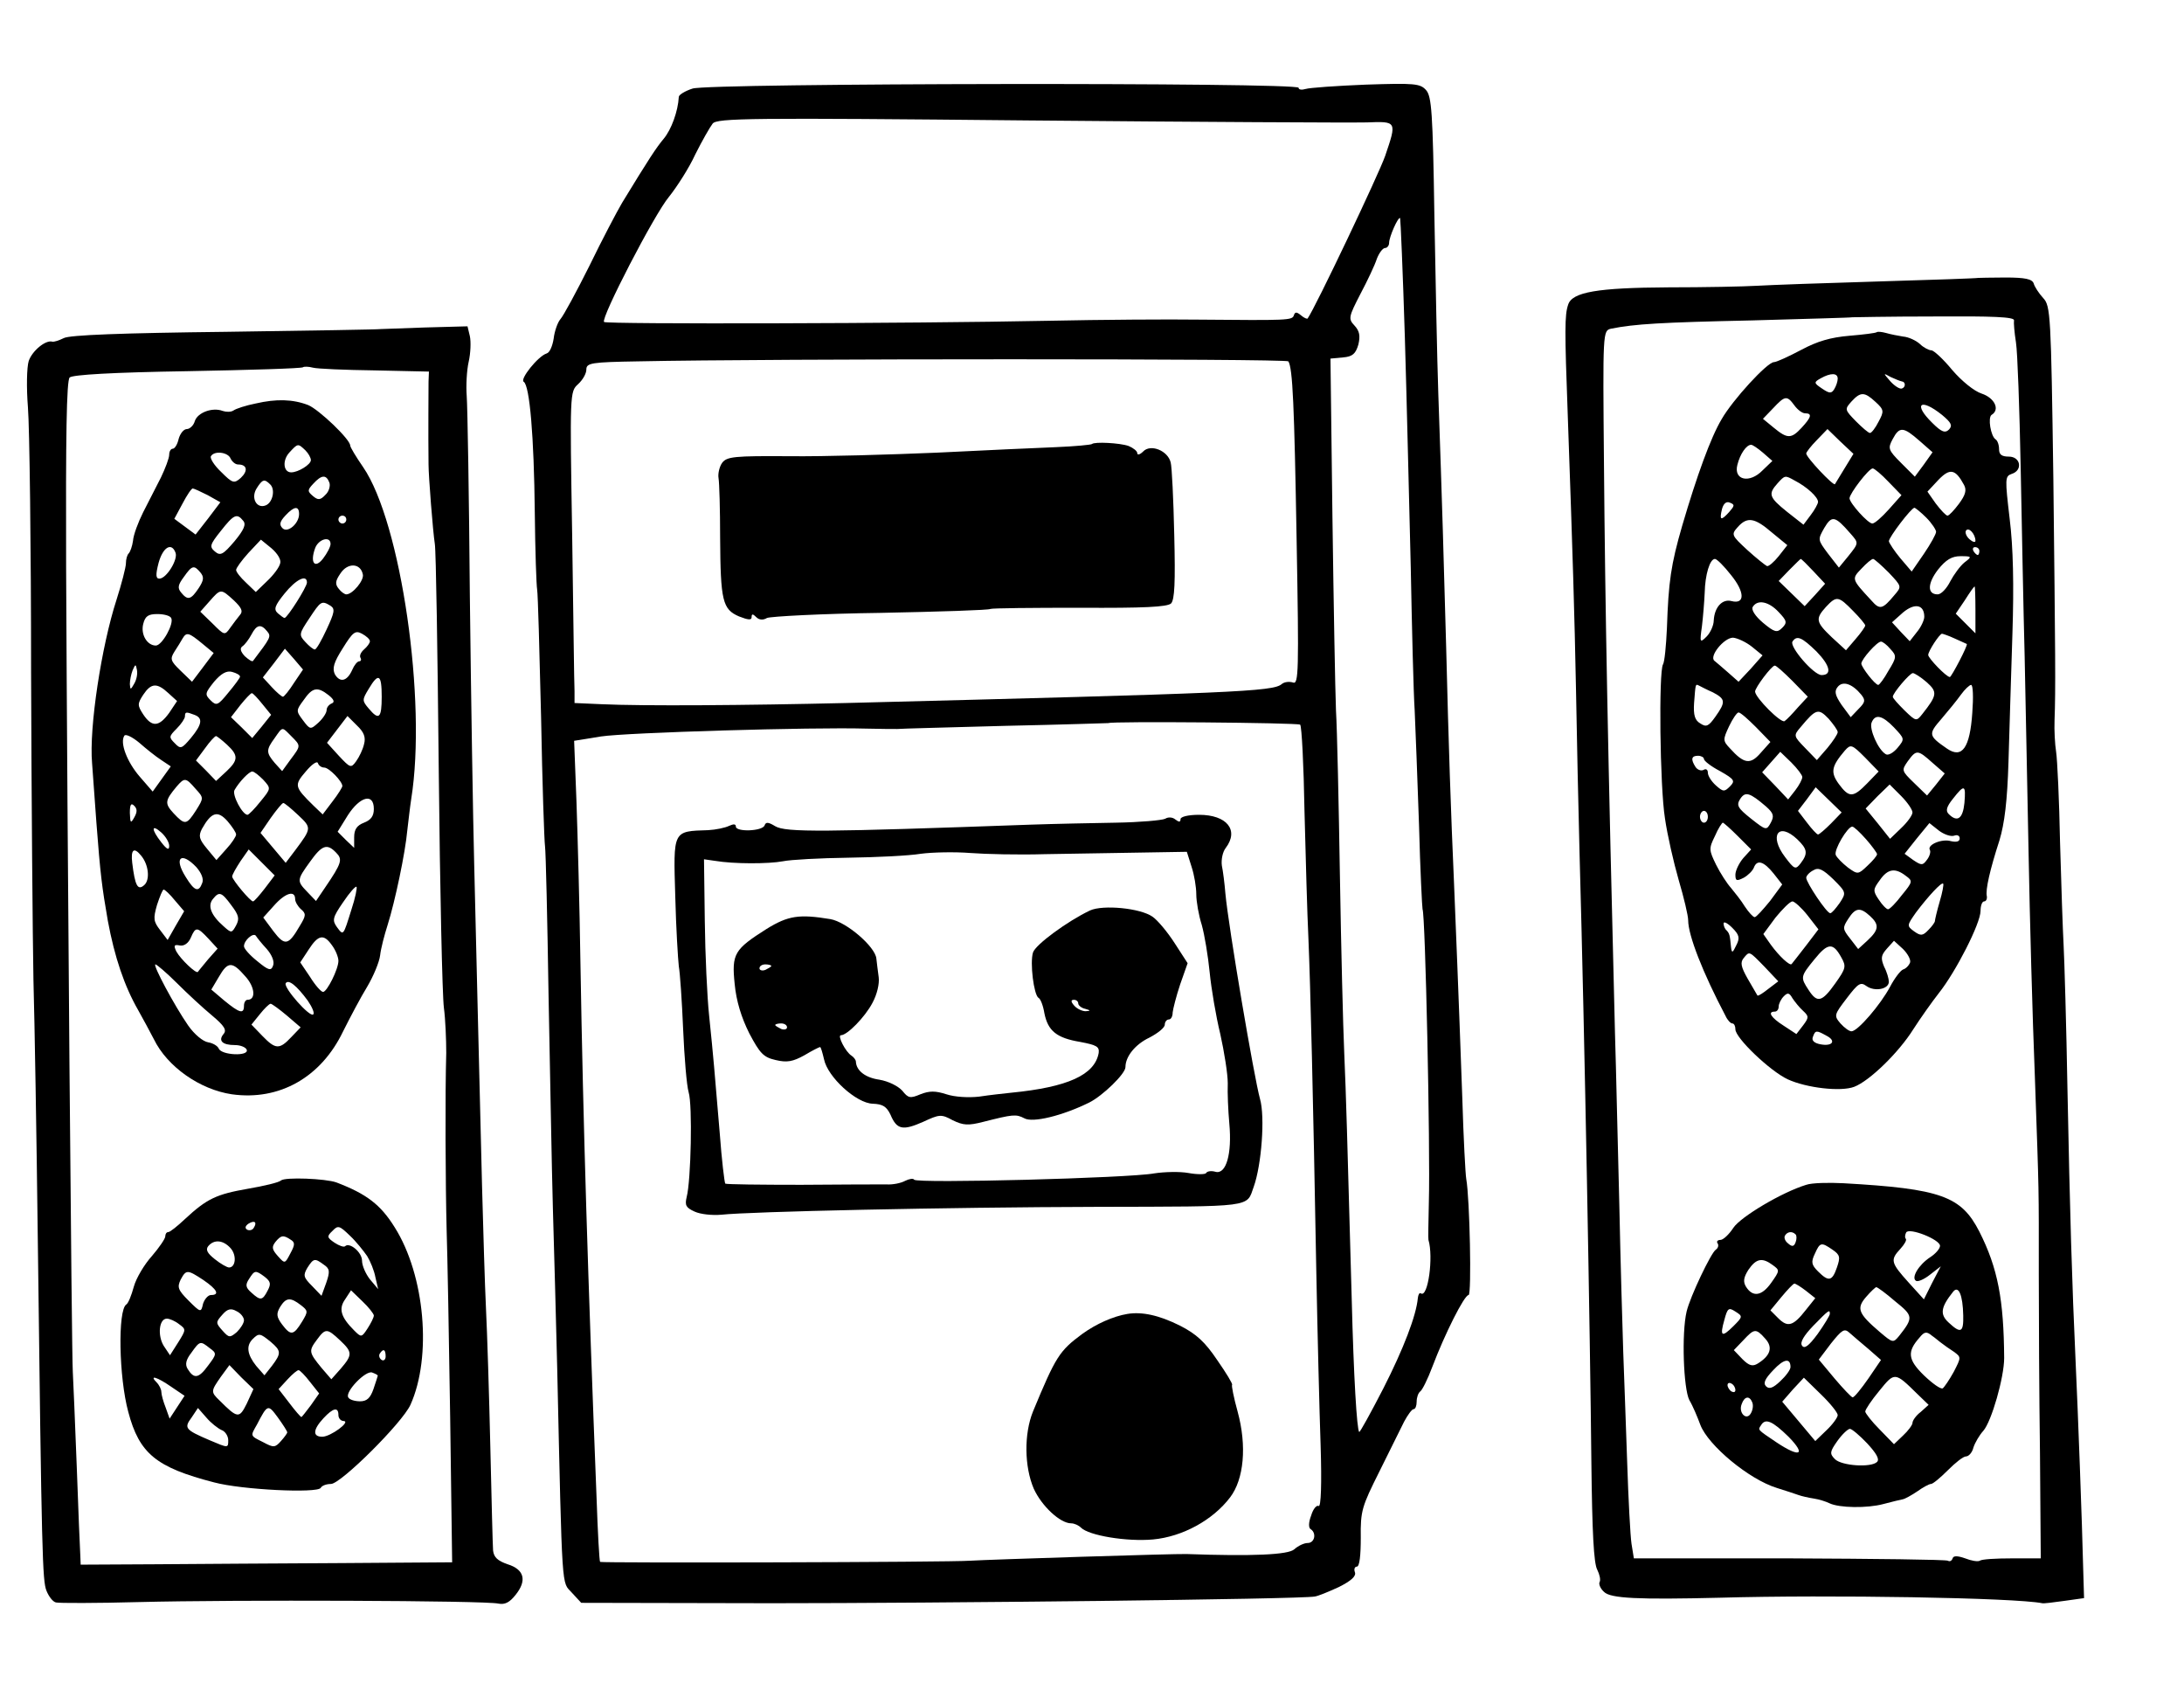 <?xml version="1.0" standalone="no"?>
<!DOCTYPE svg PUBLIC "-//W3C//DTD SVG 20010904//EN"
 "http://www.w3.org/TR/2001/REC-SVG-20010904/DTD/svg10.dtd">
<svg version="1.0" xmlns="http://www.w3.org/2000/svg"
 width="555pt" height="433pt" viewBox="0 0 555 433"
 preserveAspectRatio="xMidYMid meet">
<g transform="translate(0,433) scale(0.1,-0.1)"
fill="#000000" stroke="none">
<path d="M1760 4105 c-19 -6 -35 -16 -35 -21 -2 -37 -19 -83 -38 -106 -20 -24
-37 -50 -106 -163 -13 -22 -51 -94 -83 -160 -33 -66 -66 -127 -74 -136 -7 -8
-15 -31 -17 -49 -3 -19 -10 -36 -18 -38 -22 -7 -69 -66 -58 -72 15 -10 26
-138 28 -332 1 -97 4 -185 6 -196 2 -11 6 -157 10 -324 3 -166 8 -314 10 -328
2 -14 6 -185 9 -380 4 -195 8 -438 11 -540 3 -102 8 -285 11 -407 13 -579 11
-540 37 -569 l24 -26 484 -1 c417 0 1340 10 1380 17 8 1 35 12 61 24 32 16 45
28 41 38 -3 8 0 14 5 14 7 0 10 29 10 73 -1 69 3 80 47 168 26 52 54 109 63
127 9 17 20 32 24 32 5 0 8 9 8 19 0 11 4 22 9 26 5 3 19 31 31 63 31 82 81
182 92 182 8 0 3 246 -6 295 -2 11 -7 103 -10 205 -11 307 -16 419 -21 545 -8
181 -14 356 -20 600 -6 221 -10 358 -20 645 -3 85 -7 290 -10 454 -4 261 -7
301 -21 317 -15 17 -30 18 -153 14 -75 -3 -144 -8 -153 -11 -10 -3 -18 -2 -18
3 0 14 -1499 12 -1540 -2z m1713 -86 c77 3 77 3 47 -85 -15 -44 -178 -387
-197 -413 -1 -2 -9 1 -17 8 -11 9 -15 9 -18 0 -4 -13 -15 -13 -243 -11 -71 1
-245 0 -385 -3 -339 -7 -1119 -9 -1125 -3 -9 9 128 274 165 318 20 25 51 73
67 108 17 34 37 69 44 78 11 14 96 15 803 8 435 -4 821 -6 859 -5z m97 -545
c5 -165 11 -427 15 -584 3 -157 7 -321 10 -365 2 -44 7 -174 11 -290 3 -115 8
-212 9 -215 7 -12 20 -604 16 -745 -1 -49 -2 -92 -1 -95 13 -43 -1 -147 -19
-136 -4 3 -7 -3 -8 -12 -4 -44 -36 -128 -88 -230 -32 -62 -59 -111 -61 -110
-6 7 -14 139 -19 338 -12 431 -14 508 -19 625 -3 66 -8 269 -11 450 -3 182 -7
371 -10 420 -2 50 -6 271 -9 492 l-5 402 32 3 c24 2 32 9 39 33 5 22 3 34 -10
48 -16 17 -15 22 15 80 18 34 37 74 42 90 6 15 15 27 21 27 5 0 10 6 10 13 0
15 23 67 28 63 1 -2 7 -138 12 -302z m-296 -62 c11 -18 15 -109 21 -455 6
-334 5 -366 -9 -361 -9 3 -22 2 -29 -4 -22 -19 -120 -23 -1107 -48 -255 -6
-515 -8 -622 -3 l-68 3 0 30 c-1 17 -3 195 -6 396 -6 362 -6 365 15 384 12 11
21 27 21 37 0 17 12 19 133 21 324 7 1646 7 1651 0z m30 -923 c4 -4 9 -103 11
-220 3 -118 7 -263 10 -324 5 -119 12 -398 20 -845 3 -157 8 -356 11 -443 3
-96 1 -156 -5 -153 -5 3 -14 -7 -19 -24 -7 -18 -7 -32 -1 -35 15 -10 10 -35
-8 -35 -9 0 -24 -7 -34 -16 -15 -14 -107 -18 -274 -12 -28 1 -502 -14 -550
-17 -53 -4 -937 -6 -940 -3 -2 2 -6 75 -9 163 -22 559 -34 946 -41 1360 -2
138 -7 320 -10 407 l-6 156 68 11 c65 10 539 24 673 20 36 -1 72 -1 80 -1 8 1
132 4 275 8 143 3 261 7 262 7 5 5 482 1 487 -4z"/>
<path d="M2775 3202 c-2 -2 -43 -6 -92 -8 -48 -2 -185 -8 -303 -14 -118 -5
-286 -10 -373 -9 -142 1 -160 -1 -172 -17 -7 -10 -11 -28 -9 -39 2 -11 4 -79
4 -151 1 -160 6 -182 48 -200 23 -9 32 -10 32 -2 0 9 3 9 12 0 7 -7 17 -8 27
-2 9 4 139 11 289 13 149 3 275 7 279 10 4 2 107 3 227 3 164 -1 222 2 232 11
9 10 11 53 8 175 -2 90 -6 172 -9 183 -7 30 -51 48 -70 28 -8 -8 -15 -10 -15
-4 0 5 -10 13 -22 18 -23 8 -87 11 -93 5z"/>
<path d="M2961 2250 c-8 -4 -64 -9 -125 -10 -61 -1 -158 -3 -216 -5 -530 -19
-623 -20 -650 -4 -18 11 -24 11 -27 2 -6 -15 -73 -17 -73 -3 0 7 -6 7 -17 2
-10 -5 -34 -10 -53 -11 -91 -3 -89 1 -84 -169 2 -81 7 -160 9 -177 3 -16 8
-88 11 -160 3 -71 9 -143 14 -160 10 -32 6 -224 -5 -266 -5 -21 -2 -27 20 -37
15 -7 45 -10 68 -8 73 8 568 19 956 20 401 1 378 -2 397 51 20 56 29 178 16
223 -15 54 -80 436 -88 522 -2 25 -6 57 -9 71 -2 15 2 35 10 45 34 45 3 84
-68 84 -28 0 -47 -5 -47 -11 0 -8 -4 -8 -13 -1 -7 6 -18 7 -26 2z m-306 -90
c66 1 174 3 241 4 l120 2 12 -38 c7 -21 12 -52 12 -70 0 -18 6 -53 14 -78 7
-25 16 -79 20 -120 4 -41 16 -112 27 -157 10 -45 19 -101 19 -125 -1 -24 1
-70 4 -103 7 -76 -8 -129 -35 -122 -10 3 -21 2 -24 -3 -2 -4 -23 -4 -45 0 -22
4 -61 3 -87 -1 -64 -12 -604 -26 -610 -16 -2 4 -13 2 -23 -3 -11 -6 -32 -10
-47 -9 -15 0 -113 0 -217 -1 -103 0 -190 1 -193 3 -2 3 -9 60 -14 128 -13 155
-16 193 -27 299 -5 47 -10 155 -11 241 l-2 156 28 -4 c47 -8 136 -8 173 -1 19
4 94 8 165 9 72 1 155 5 185 10 30 4 87 5 125 2 39 -3 124 -5 190 -3z"/>
<path d="M2770 2017 c-57 -27 -139 -87 -145 -107 -8 -26 2 -107 14 -115 5 -2
12 -20 15 -39 9 -45 31 -63 91 -73 42 -8 49 -12 47 -28 -10 -56 -79 -87 -222
-101 -19 -2 -56 -6 -82 -10 -27 -3 -62 -1 -83 6 -28 9 -43 9 -66 0 -26 -11
-31 -10 -46 9 -11 12 -35 24 -58 28 -36 5 -59 23 -60 46 0 4 -5 11 -11 15 -15
9 -37 52 -27 52 16 0 61 46 80 82 12 22 18 49 16 65 -2 16 -5 37 -6 48 -3 30
-76 93 -117 100 -79 13 -107 9 -162 -25 -82 -52 -89 -63 -81 -140 4 -43 17
-85 37 -125 27 -51 36 -61 67 -68 29 -7 44 -4 73 12 20 12 38 21 40 21 2 0 6
-14 10 -31 9 -45 82 -112 124 -113 25 -1 35 -7 45 -28 16 -38 31 -41 83 -18
41 19 46 20 75 4 27 -13 39 -14 78 -4 75 19 83 20 104 9 21 -12 96 6 165 40
34 17 92 73 92 90 0 27 25 58 61 75 21 11 39 25 39 33 0 7 5 13 10 13 6 0 10
8 10 18 1 9 9 41 19 71 l19 54 -33 51 c-18 28 -43 58 -56 67 -31 22 -126 31
-159 16z m-810 -141 c0 -2 -7 -6 -15 -10 -8 -3 -15 -1 -15 4 0 6 7 10 15 10 8
0 15 -2 15 -4z m780 -95 c0 -5 8 -12 18 -14 14 -4 14 -5 1 -6 -9 0 -22 6 -29
14 -9 10 -9 15 -1 15 6 0 11 -4 11 -9z m-740 -61 c0 -5 -7 -7 -15 -4 -8 4 -15
8 -15 10 0 2 7 4 15 4 8 0 15 -4 15 -10z"/>
<path d="M2865 992 c-36 -6 -79 -25 -115 -51 -58 -43 -67 -57 -125 -197 -23
-57 -22 -140 2 -196 20 -44 67 -88 95 -88 8 0 19 -5 25 -11 20 -20 116 -36
183 -30 75 7 152 49 196 107 35 46 43 130 19 218 -10 36 -16 67 -14 68 2 2
-15 30 -38 63 -31 46 -53 66 -94 87 -54 27 -97 36 -134 30z"/>
<path d="M5027 3624 c-1 -1 -114 -5 -252 -9 -137 -4 -277 -9 -310 -11 -33 -2
-134 -4 -225 -4 -181 -1 -245 -12 -255 -44 -9 -26 -9 -65 -1 -281 13 -367 17
-498 21 -700 2 -115 6 -302 9 -415 13 -461 27 -1234 30 -1545 2 -177 6 -257
15 -273 6 -12 9 -26 6 -31 -3 -5 2 -17 11 -25 16 -17 88 -20 294 -15 279 8
751 0 820 -14 3 -1 28 2 56 6 l50 7 -2 68 c-3 126 -14 417 -19 522 -10 217
-15 394 -21 695 -3 171 -8 339 -10 375 -2 36 -6 153 -9 260 -2 107 -7 211 -10
230 -3 19 -5 55 -4 80 3 79 2 166 -3 613 -6 418 -7 440 -26 460 -11 12 -22 29
-24 37 -4 11 -21 15 -72 15 -37 0 -68 -1 -69 -1z m91 -108 c-1 -6 1 -31 5 -56
4 -25 9 -169 12 -320 3 -151 7 -365 10 -475 2 -110 7 -335 10 -500 3 -165 10
-421 16 -570 11 -313 10 -270 10 -505 0 -102 1 -305 3 -452 l2 -267 -73 0
c-40 0 -77 -2 -82 -6 -5 -3 -22 0 -37 6 -20 7 -30 7 -32 0 -2 -6 -7 -9 -12 -6
-5 3 -186 5 -403 6 l-395 0 -6 37 c-3 20 -8 114 -11 207 -3 94 -8 220 -10 280
-2 61 -7 229 -10 375 -4 146 -8 342 -11 435 -18 717 -25 1079 -28 1448 -3 335
-3 337 18 342 60 12 127 16 358 21 139 4 254 7 255 8 1 0 94 2 207 2 149 1
206 -1 204 -10z"/>
<path d="M4769 3486 c-2 -2 -33 -6 -69 -9 -48 -4 -82 -14 -123 -36 -32 -17
-63 -31 -69 -31 -17 0 -105 -96 -133 -145 -28 -47 -63 -144 -100 -270 -29
-100 -35 -143 -39 -261 -2 -44 -6 -86 -10 -92 -11 -18 -8 -309 5 -391 6 -42
22 -112 35 -157 13 -44 24 -90 24 -102 0 -38 37 -133 95 -243 5 -11 13 -19 17
-19 5 0 8 -7 8 -15 0 -22 88 -106 133 -127 48 -22 135 -32 169 -19 39 15 113
87 150 146 18 28 47 69 65 92 43 54 106 177 106 209 0 13 4 24 9 24 5 0 8 6 7
13 -4 16 8 68 32 142 13 43 20 100 23 200 2 77 7 223 10 325 4 124 2 220 -7
292 -12 102 -12 108 5 114 29 9 23 44 -7 44 -18 0 -25 5 -25 19 0 11 -4 22 -9
25 -12 8 -20 55 -10 62 22 13 8 43 -25 54 -19 6 -51 32 -75 60 -23 28 -47 50
-53 50 -6 0 -20 7 -29 16 -10 9 -29 18 -43 19 -13 2 -33 6 -43 9 -11 3 -21 4
-24 2z m-99 -118 c0 -7 -4 -19 -9 -27 -7 -11 -12 -11 -31 2 -21 14 -21 16 -3
26 25 14 43 14 43 -1z m163 -7 c10 -1 10 -15 0 -18 -5 -2 -18 6 -29 18 -19 22
-19 22 1 11 11 -5 23 -10 28 -11z m-67 -52 c22 -20 22 -24 8 -50 -8 -16 -18
-29 -22 -29 -4 0 -20 14 -36 30 -28 29 -29 30 -11 50 23 25 33 25 61 -1z
m-206 -9 c8 -11 20 -20 27 -20 19 0 16 -10 -9 -37 -26 -28 -36 -28 -70 0 l-28
23 26 27 c30 32 35 33 54 7z m375 -24 c24 -20 27 -27 18 -37 -10 -10 -19 -7
-43 17 -49 48 -30 64 25 20z m-247 -135 c-12 -20 -23 -38 -25 -41 -4 -5 -73
68 -73 78 0 3 12 19 27 34 l27 28 33 -32 33 -31 -22 -36z m190 69 l33 -29 -22
-31 -23 -31 -35 35 c-33 33 -34 37 -21 61 17 32 27 31 68 -5z m-398 -30 l24
-21 -25 -24 c-33 -34 -74 -25 -64 14 7 28 23 51 35 51 4 0 17 -9 30 -20z m319
-74 l33 -34 -32 -36 c-18 -20 -36 -36 -42 -36 -11 0 -57 51 -58 64 0 12 49 76
59 76 4 0 22 -15 40 -34z m192 -8 c7 -13 4 -25 -13 -48 -12 -16 -25 -30 -29
-30 -4 0 -17 14 -30 31 l-21 30 28 30 c29 30 43 28 65 -13z m-430 11 c31 -16
59 -42 59 -54 0 -5 -9 -21 -19 -34 l-18 -24 -42 33 c-46 37 -48 45 -24 72 19
21 19 21 44 7z m-167 -80 c-21 -23 -25 -21 -18 8 4 14 11 20 20 16 13 -5 12
-8 -2 -24z m501 -14 c14 -14 25 -31 25 -36 0 -6 -14 -31 -31 -56 l-31 -45 -29
34 c-15 18 -28 38 -29 43 0 10 57 85 65 85 2 0 16 -11 30 -25z m-193 -40 c22
-25 22 -24 -6 -59 l-23 -28 -28 36 c-26 35 -26 35 -9 65 19 32 27 31 66 -14z
m-199 2 l39 -32 -22 -28 c-12 -15 -26 -27 -30 -25 -4 2 -27 20 -50 41 -40 37
-41 39 -24 58 24 27 43 24 87 -14z m517 -21 c0 -5 -7 -3 -15 4 -8 7 -12 17 -9
22 7 10 24 -9 24 -26z m10 -26 c0 -5 -2 -10 -4 -10 -3 0 -8 5 -11 10 -3 6 -1
10 4 10 6 0 11 -4 11 -10z m-38 -29 c-11 -9 -27 -31 -36 -48 -9 -18 -23 -33
-32 -33 -27 0 -26 28 1 63 20 25 35 34 57 34 29 0 30 -1 10 -16z m-593 -32
c35 -43 36 -75 1 -66 -23 6 -43 -15 -45 -49 0 -13 -9 -32 -18 -41 -17 -17 -18
-16 -12 26 3 25 6 63 7 85 1 46 13 86 26 86 5 0 23 -18 41 -41z m209 10 l30
-32 -26 -29 -26 -28 -33 32 -33 32 27 28 c15 15 28 28 29 28 2 0 16 -14 32
-31z m192 -4 c33 -35 33 -35 14 -57 -30 -36 -37 -38 -58 -14 -51 55 -51 55
-26 81 13 14 26 25 30 25 3 0 21 -16 40 -35z m220 -95 l0 -59 -25 25 -25 25
23 34 c12 19 23 35 25 35 1 0 2 -27 2 -60z m-311 -2 c17 -17 31 -34 31 -37 0
-3 -11 -19 -25 -35 l-24 -28 -36 33 c-41 39 -42 47 -15 77 27 29 32 28 69 -10z
m-189 -3 c21 -22 22 -27 9 -40 -13 -13 -19 -12 -49 13 -20 17 -30 33 -26 40
12 20 41 14 66 -13z m370 -12 c0 -8 -8 -26 -19 -39 l-18 -23 -23 24 -22 24 28
25 c30 25 54 20 54 -11z m77 -55 c15 -7 29 -13 31 -14 4 -2 -39 -84 -43 -84
-9 0 -55 48 -55 56 0 10 29 54 35 54 2 0 17 -5 32 -12z m-515 -21 l27 -22 -30
-34 -31 -33 -26 23 c-15 13 -31 27 -35 30 -15 11 24 59 47 59 11 -1 33 -11 48
-23z m164 -12 c35 -36 40 -60 13 -60 -20 0 -82 72 -74 85 11 17 24 11 61 -25z
m188 6 c16 -17 16 -21 -5 -55 -11 -20 -23 -36 -26 -36 -8 0 -42 44 -43 54 0
11 40 56 50 56 4 0 15 -8 24 -19z m-249 -81 l39 -40 -25 -27 c-13 -15 -28 -31
-34 -35 -9 -6 -74 59 -75 75 0 10 42 66 50 66 3 1 23 -17 45 -39z m341 -3 c28
-25 27 -33 -11 -81 -15 -19 -16 -19 -45 9 -16 16 -30 31 -30 35 0 9 43 60 51
60 4 0 20 -10 35 -23z m-166 -32 c11 -14 10 -19 -7 -36 l-20 -21 -23 31 c-17
25 -19 35 -10 46 13 16 37 8 60 -20z m-377 6 c32 -17 33 -24 6 -62 -17 -24
-23 -27 -38 -17 -14 8 -18 21 -16 52 4 50 3 49 13 44 4 -2 19 -10 35 -17z
m659 -52 c-6 -89 -26 -117 -64 -91 -48 33 -48 37 -15 75 18 21 40 48 50 62 10
14 22 25 26 25 5 0 6 -32 3 -71z m-342 -49 c0 -5 -12 -23 -26 -40 l-27 -31
-30 31 c-29 30 -30 31 -11 53 39 47 45 48 71 21 12 -14 23 -29 23 -34z m-208
13 l37 -38 -25 -28 c-26 -30 -42 -28 -78 12 -18 19 -18 22 -2 56 9 19 20 35
24 35 5 0 24 -17 44 -37z m351 -1 c27 -29 28 -29 9 -52 -11 -13 -24 -20 -30
-16 -20 12 -42 64 -36 80 9 23 27 19 57 -12z m-68 -142 c-36 -37 -46 -37 -72
-2 -22 30 -19 45 15 85 15 17 18 16 51 -17 l35 -36 -29 -30z m-165 16 c0 -6
-8 -21 -18 -34 l-18 -23 -33 35 -33 34 23 26 23 26 28 -27 c15 -15 28 -32 28
-37z m331 36 l31 -27 -22 -28 -23 -28 -33 32 c-32 31 -32 32 -16 55 22 30 25
30 63 -4z m-581 10 c0 -5 18 -19 41 -31 37 -21 39 -25 25 -39 -14 -14 -17 -14
-36 3 -11 10 -20 24 -20 32 0 8 -5 11 -11 7 -6 -3 -15 0 -20 7 -13 20 -11 29
6 29 8 0 15 -4 15 -8z m530 -136 c0 -7 -13 -25 -29 -40 l-28 -27 -31 39 -31
38 30 31 31 30 29 -29 c16 -16 29 -35 29 -42z m-207 -28 c-15 -15 -30 -28 -33
-28 -3 0 -16 14 -28 30 l-23 30 23 30 22 30 33 -32 33 -32 -27 -28z m339 52
c-4 -40 -18 -50 -40 -28 -8 8 -6 18 11 39 29 37 33 36 29 -11z m-504 -9 c19
-17 21 -24 12 -41 -11 -20 -12 -20 -50 10 -34 27 -38 34 -28 50 13 20 24 17
66 -19z m-148 -26 c0 -8 -4 -15 -10 -15 -5 0 -10 7 -10 15 0 8 5 15 10 15 6 0
10 -7 10 -15z m76 -49 l34 -34 -20 -22 c-11 -13 -20 -32 -20 -42 0 -16 3 -17
21 -8 11 6 23 18 26 26 8 21 25 16 50 -15 l22 -28 -31 -42 c-18 -22 -35 -41
-39 -41 -4 0 -15 12 -25 27 -9 15 -26 36 -35 47 -10 11 -27 37 -38 59 -18 37
-19 41 -3 73 8 19 18 34 20 34 2 0 19 -15 38 -34z m550 1 c8 3 14 0 14 -7 0
-8 -8 -10 -22 -7 -23 7 -61 -9 -54 -22 3 -4 0 -16 -7 -25 -11 -15 -14 -15 -35
-1 l-22 16 31 39 32 39 24 -19 c13 -10 31 -16 39 -13z m-224 -9 c15 -17 28
-35 28 -38 0 -4 -11 -17 -24 -29 -24 -23 -25 -23 -50 -5 -14 11 -28 25 -31 32
-5 13 30 72 42 72 4 0 19 -14 35 -32z m-175 0 c26 -25 28 -36 9 -61 -13 -17
-16 -16 -40 16 -41 54 -17 90 31 45z m108 -162 c-10 -14 -20 -26 -24 -26 -9 0
-61 78 -61 90 0 5 8 14 18 19 13 8 24 3 51 -23 33 -33 33 -34 16 -60z m168 69
c18 -13 18 -15 -10 -49 -15 -20 -31 -36 -35 -36 -4 0 -15 11 -24 25 -15 22
-14 26 3 49 20 29 39 32 66 11z m86 -66 c-7 -24 -12 -46 -12 -49 0 -3 -7 -13
-16 -22 -15 -16 -20 -16 -37 -4 -19 14 -18 15 5 48 31 41 65 78 69 73 2 -1 -2
-23 -9 -46z m-336 -34 l28 -36 -32 -42 c-18 -23 -34 -44 -36 -46 -4 -6 -32 20
-53 49 l-19 27 31 42 c18 22 37 41 43 41 5 0 23 -16 38 -35z m159 -2 c24 -22
23 -35 -6 -62 l-24 -22 -20 26 c-20 25 -20 28 -5 51 18 28 30 30 55 7z m-340
-75 c-9 -19 -11 -20 -13 -5 -3 32 -4 35 -11 43 -5 4 -8 12 -8 18 0 6 10 1 22
-11 18 -18 20 -26 10 -45z m442 -43 c-3 -8 -11 -16 -18 -18 -7 -3 -22 -23 -33
-44 -24 -45 -82 -113 -98 -113 -6 0 -18 9 -28 20 -17 20 -16 22 16 64 29 38
35 42 50 31 21 -15 57 -8 57 11 0 7 -5 25 -12 38 -9 22 -8 29 7 46 l18 20 23
-21 c12 -12 20 -27 18 -34z m-175 13 c13 -23 12 -28 -15 -66 -34 -48 -46 -51
-68 -17 -21 32 -21 34 15 78 34 42 47 43 68 5z m-195 -24 l35 -37 -25 -19
c-14 -11 -26 -19 -28 -17 -1 2 -12 21 -25 43 -17 30 -19 41 -10 52 15 18 13
19 53 -22z m98 -112 c15 -14 15 -17 0 -37 l-17 -22 -32 21 c-33 21 -42 36 -23
36 6 0 10 6 10 13 0 7 6 19 13 26 10 10 14 9 22 -5 6 -9 18 -24 27 -32z m59
-63 c26 -13 16 -28 -15 -22 -16 3 -23 10 -19 19 6 17 9 17 34 3z"/>
<path d="M4590 1320 c-62 -19 -166 -81 -185 -109 -11 -17 -26 -31 -33 -31 -7
0 -11 -4 -7 -9 3 -5 1 -12 -5 -16 -12 -8 -65 -119 -74 -157 -13 -55 -8 -196 7
-225 9 -15 21 -44 28 -63 20 -52 123 -138 194 -160 22 -7 47 -15 55 -18 8 -3
26 -7 39 -9 14 -2 32 -8 40 -12 25 -12 96 -13 137 -2 22 6 44 11 49 12 6 1 22
10 37 20 14 10 30 19 35 19 5 0 24 16 43 35 19 19 39 35 46 35 7 0 16 10 19
23 4 12 15 31 25 42 21 24 53 136 53 185 -1 148 -16 228 -63 321 -46 90 -97
109 -345 123 -38 2 -81 1 -95 -4z m340 -155 c0 -7 -11 -20 -25 -29 -29 -19
-49 -52 -36 -60 5 -3 21 4 36 16 l27 21 -22 -42 -21 -42 -39 43 c-45 50 -47
57 -21 85 11 12 17 23 14 26 -3 3 -2 10 1 16 8 13 86 -18 86 -34z m-367 29 c3
-3 3 -12 0 -20 -4 -11 -9 -12 -19 -3 -8 6 -11 15 -8 20 6 10 18 12 27 3z m94
-39 c19 -13 20 -19 11 -45 -12 -35 -21 -37 -48 -10 -17 17 -18 24 -8 45 13 29
16 30 45 10z m-152 -39 c18 -13 18 -14 -4 -45 -24 -34 -47 -37 -64 -10 -8 13
-6 24 6 43 20 29 35 32 62 12z m84 -65 l24 -19 -24 -30 c-32 -41 -46 -45 -70
-21 l-20 20 28 34 c15 18 30 34 33 34 3 0 16 -8 29 -18z m227 -27 c46 -37 47
-41 10 -88 -15 -18 -16 -18 -49 10 -55 47 -60 60 -35 89 12 14 24 25 26 25 3
0 25 -16 48 -36z m173 -36 c1 -43 -6 -47 -37 -18 -23 21 -20 39 11 78 14 18
25 -8 26 -60z m-584 -27 c-30 -30 -35 -26 -23 16 8 30 11 32 28 21 19 -12 19
-13 -5 -37z m245 31 c0 -4 -14 -27 -31 -51 -23 -31 -34 -39 -40 -29 -5 8 5 25
29 50 40 41 42 42 42 30z m98 -89 l32 -28 -32 -47 c-18 -26 -36 -48 -40 -48
-3 0 -24 22 -46 48 l-40 48 31 41 c28 35 34 39 47 27 8 -7 30 -26 48 -41z
m-262 26 c20 -22 13 -43 -19 -63 -13 -8 -22 -6 -39 11 l-22 23 24 25 c28 30
32 31 56 4z m449 -12 c5 -4 19 -14 30 -21 19 -14 19 -14 0 -51 -11 -20 -24
-39 -28 -42 -5 -3 -26 12 -48 33 -41 40 -43 60 -11 96 12 15 18 16 31 5 9 -6
20 -16 26 -20z m-385 -60 c0 -7 -12 -23 -26 -36 -18 -17 -28 -21 -36 -13 -8 8
-3 19 18 41 27 29 44 32 44 8z m323 -69 l28 -27 -20 -18 c-12 -9 -21 -22 -21
-28 0 -5 -11 -20 -24 -32 l-23 -22 -36 37 c-21 21 -37 42 -37 46 0 5 16 29 36
53 39 48 39 48 97 -9z m-203 -53 c0 -6 -13 -24 -29 -39 l-28 -27 -42 50 -42
50 27 31 28 30 43 -42 c24 -23 43 -47 43 -53z m-260 64 c0 -6 -4 -7 -10 -4 -5
3 -10 11 -10 16 0 6 5 7 10 4 6 -3 10 -11 10 -16z m43 -32 c3 -8 1 -20 -4 -28
-11 -19 -32 2 -23 24 7 20 20 22 27 4z m92 -87 c46 -47 29 -54 -31 -14 -49 33
-47 31 -39 43 11 19 29 11 70 -29z m200 -17 c23 -25 32 -40 25 -47 -15 -15
-90 -10 -107 7 -14 14 -13 19 6 46 12 17 27 31 32 31 5 0 25 -17 44 -37z"/>
<path d="M967 3494 c-1 -1 -178 -4 -393 -7 -262 -3 -398 -8 -412 -16 -12 -6
-25 -10 -29 -9 -17 5 -51 -23 -60 -49 -5 -16 -6 -68 -2 -118 4 -49 8 -353 8
-675 1 -322 4 -673 6 -780 3 -107 8 -402 11 -655 10 -815 12 -870 22 -896 6
-15 16 -28 24 -30 7 -2 103 -2 213 1 234 6 880 4 912 -4 16 -3 28 3 43 22 30
37 22 65 -20 78 -26 9 -35 18 -37 35 -1 13 -4 132 -7 264 -3 132 -8 290 -11
350 -3 61 -7 200 -10 310 -8 334 -15 599 -20 820 -3 116 -8 420 -11 677 -2
256 -6 487 -8 512 -2 26 0 65 5 87 5 22 6 51 3 65 l-6 25 -110 -3 c-60 -2
-110 -4 -111 -4z m-14 -105 l137 -3 -1 -25 c0 -21 -1 -129 0 -211 0 -29 11
-170 16 -202 3 -18 7 -278 10 -578 3 -300 9 -570 13 -600 4 -30 6 -82 6 -115
-3 -102 -2 -334 1 -450 2 -60 6 -275 9 -477 l5 -367 -282 -2 c-155 -1 -367 -2
-472 -3 l-190 -1 -1 25 c-1 14 -5 115 -9 225 -4 110 -9 218 -10 240 -3 46 -14
1359 -17 2047 -1 329 1 471 9 479 7 7 110 13 299 16 159 3 291 7 294 10 2 2
14 2 25 -1 11 -3 82 -6 158 -7z"/>
<path d="M650 3305 c-25 -5 -50 -13 -57 -18 -6 -4 -18 -4 -27 -1 -26 10 -64
-4 -71 -26 -3 -11 -13 -20 -20 -20 -8 0 -17 -11 -21 -25 -3 -14 -10 -25 -15
-25 -5 0 -9 -7 -9 -15 0 -9 -10 -35 -21 -58 -12 -23 -32 -63 -45 -88 -13 -26
-25 -58 -26 -73 -2 -14 -7 -28 -11 -32 -4 -4 -7 -15 -7 -25 0 -10 -11 -52 -24
-93 -38 -117 -70 -325 -62 -415 3 -42 8 -110 11 -151 10 -131 14 -163 29 -249
17 -92 42 -166 77 -227 12 -21 30 -55 40 -74 34 -70 117 -128 198 -140 121
-17 227 43 283 160 18 36 45 87 61 113 16 27 31 63 33 80 2 18 11 52 19 77 19
60 45 184 50 240 3 25 7 61 10 80 40 249 -26 703 -122 843 -18 26 -33 51 -33
55 0 16 -80 92 -107 103 -39 15 -81 16 -133 4z m126 -119 c8 -8 14 -19 14 -25
0 -11 -32 -31 -50 -31 -20 0 -23 30 -5 50 22 24 22 24 41 6z m-190 -21 c4 -8
12 -15 19 -15 23 0 26 -16 7 -34 -17 -15 -21 -14 -50 15 -18 17 -29 35 -26 40
9 15 44 10 50 -6z m251 -61 c3 -8 -1 -23 -10 -31 -13 -14 -19 -14 -32 -3 -14
12 -14 15 1 31 21 23 33 24 41 3z m-150 -5 c13 -13 6 -46 -12 -53 -23 -9 -38
19 -23 43 15 24 20 25 35 10z m-159 -27 l32 -18 -31 -41 -32 -41 -27 20 -27
20 21 39 c11 21 23 39 26 38 3 0 20 -8 38 -17z m232 -48 c0 -24 -29 -49 -42
-36 -9 9 -7 17 7 32 22 24 35 26 35 4z m-142 -17 c8 -9 2 -23 -22 -52 -29 -34
-36 -38 -50 -26 -14 12 -13 17 15 52 33 42 41 46 57 26z m262 3 c0 -5 -4 -10
-10 -10 -5 0 -10 5 -10 10 0 6 5 10 10 10 6 0 10 -4 10 -10z m-168 -111 c-2
-10 -17 -30 -33 -45 l-29 -28 -25 24 c-14 13 -25 27 -25 32 0 5 14 24 31 43
l32 34 27 -22 c15 -13 25 -29 22 -38z m128 49 c0 -7 -9 -24 -19 -37 -21 -27
-34 -11 -20 27 9 23 39 31 39 10z m-394 -22 c7 -17 -23 -66 -41 -66 -9 0 -10
9 -2 40 11 40 33 53 43 26z m476 -55 c4 -15 -26 -51 -42 -51 -4 0 -13 6 -19
14 -10 12 -9 20 4 39 18 28 51 27 57 -2z m-413 5 c10 -12 9 -20 -4 -40 -20
-30 -28 -32 -45 -11 -9 11 -8 19 7 39 21 30 26 31 42 12z m271 -26 c0 -11 -50
-90 -57 -90 -2 0 -10 6 -17 12 -11 10 -8 19 17 50 29 36 57 50 57 28z m-186
-45 c20 -19 24 -28 16 -37 -6 -7 -17 -22 -25 -33 -14 -20 -15 -19 -45 11 l-31
30 23 26 c29 33 29 33 62 3z m246 -14 c12 -8 10 -17 -10 -60 -13 -28 -26 -51
-30 -51 -4 0 -15 9 -24 19 -17 18 -16 21 10 60 29 44 31 46 54 32z m-405 -31
c8 -14 -23 -70 -39 -70 -22 0 -39 28 -32 55 5 20 13 25 36 25 16 0 32 -4 35
-10z m244 -34 c11 -13 8 -17 -36 -75 -2 -3 -11 3 -21 12 -11 12 -13 20 -6 25
6 4 16 17 23 30 13 25 24 28 40 8z m261 -25 c0 -5 -7 -14 -15 -21 -8 -7 -12
-16 -9 -21 3 -5 1 -9 -3 -9 -5 0 -13 -10 -18 -22 -13 -29 -31 -33 -44 -11 -7
15 -3 30 20 66 26 42 32 46 49 37 11 -6 20 -14 20 -19z m-426 -6 l29 -24 -27
-36 -28 -37 -29 28 c-26 25 -27 30 -16 48 8 12 17 27 21 34 10 17 16 15 50
-13z m233 -100 c-12 -19 -25 -35 -28 -35 -3 0 -16 11 -28 24 l-23 25 28 36 28
37 23 -26 23 -27 -23 -34z m-406 -2 c-9 -16 -10 -16 -11 -1 0 9 3 25 7 35 7
16 8 17 11 1 2 -10 -1 -25 -7 -35z m269 18 c0 -3 -14 -22 -30 -41 -26 -32 -30
-34 -45 -19 -15 15 -14 18 9 47 18 21 32 29 46 25 11 -3 20 -8 20 -12z m360
-51 c0 -55 -7 -61 -33 -30 -17 20 -17 22 0 50 25 42 33 37 33 -20z m-542 9
l22 -20 -20 -30 c-26 -36 -44 -37 -66 -4 -15 23 -15 27 0 50 20 30 35 31 64 4z
m407 -5 c14 -11 16 -18 8 -21 -7 -3 -13 -10 -13 -17 0 -7 -9 -21 -21 -32 -20
-18 -21 -18 -39 6 -18 24 -18 25 2 52 22 32 35 34 63 12z m-168 -23 l22 -27
-24 -30 -24 -29 -27 27 -27 26 24 31 c13 16 26 30 29 30 3 0 15 -13 27 -28z
m-173 -27 c22 -8 20 -24 -9 -59 -23 -27 -26 -29 -41 -13 -15 15 -15 17 5 37
12 12 21 26 21 31 0 12 3 12 24 4z m431 -75 c-3 -13 -12 -32 -20 -43 -13 -18
-15 -17 -44 14 l-30 33 26 34 26 34 24 -24 c18 -17 23 -30 18 -48z m-185 21
c25 -25 25 -24 -2 -60 l-21 -29 -19 21 c-22 26 -22 33 0 63 21 30 18 29 42 5z
m-330 -61 l24 -16 -23 -32 -23 -32 -33 38 c-32 37 -51 86 -39 104 3 5 20 -3
38 -18 17 -15 42 -35 56 -44z m167 39 c29 -27 29 -39 -2 -68 l-26 -24 -25 26
-26 26 23 31 c12 17 25 31 28 31 2 0 15 -10 28 -22z m247 -58 c12 0 46 -35 46
-47 0 -3 -11 -21 -25 -39 l-25 -33 -23 22 c-49 48 -50 52 -20 87 15 18 29 28
31 21 2 -6 9 -11 16 -11z m-155 -31 c20 -22 20 -22 -7 -55 -15 -19 -30 -34
-33 -34 -13 0 -40 51 -33 63 12 21 37 47 45 47 5 0 17 -10 28 -21z m-172 -23
c21 -23 21 -23 1 -55 -24 -37 -28 -38 -57 -7 -23 25 -22 32 8 68 20 23 23 23
48 -6z m453 -51 c0 -18 -7 -28 -25 -35 -18 -7 -25 -17 -25 -37 l0 -27 -21 20
-21 21 26 42 c31 48 66 57 66 16z m-609 -22 c-9 -16 -10 -14 -11 12 0 21 3 26
11 18 8 -8 8 -16 0 -30z m417 6 c34 -32 34 -33 -7 -88 l-25 -33 -32 38 -32 38
26 38 c15 21 29 38 32 38 3 0 20 -14 38 -31z m-158 -49 c0 -5 -11 -22 -25 -37
l-25 -28 -24 29 c-20 24 -22 32 -13 50 24 43 40 48 65 20 12 -14 22 -29 22
-34z m-170 -29 c0 -12 -6 -9 -20 9 -26 33 -26 48 0 25 11 -10 20 -25 20 -34z
m424 -17 c17 -17 15 -26 -28 -89 l-23 -34 -22 23 c-27 28 -27 30 7 77 30 42
43 47 66 23z m-496 -7 c20 -23 24 -63 8 -76 -16 -14 -23 -1 -30 57 -4 33 4 41
22 19z m315 -84 c-14 -18 -27 -33 -30 -33 -7 0 -52 54 -53 63 0 5 10 22 21 39
l21 30 33 -33 33 -33 -25 -33z m-174 54 c13 -15 19 -30 15 -40 -9 -25 -20 -21
-42 15 -31 49 -12 66 27 25z m394 -108 c-21 -67 -20 -67 -37 -44 -12 17 -11
24 16 63 16 24 32 42 34 39 2 -2 -3 -28 -13 -58z m-449 24 l24 -28 -21 -36
-21 -37 -19 25 c-17 22 -18 29 -8 64 7 21 14 39 17 39 3 0 16 -12 28 -27z
m144 -13 c19 -25 21 -34 12 -51 -11 -20 -12 -20 -32 -2 -32 28 -41 52 -27 69
16 20 22 18 47 -16z m162 16 c0 -7 7 -19 15 -26 13 -11 13 -16 -3 -42 -29 -50
-38 -52 -67 -14 l-26 35 27 30 c29 33 54 40 54 17z m-220 -101 l23 -25 -24
-27 c-13 -16 -25 -30 -26 -32 -4 -6 -44 32 -55 52 -7 15 -6 18 9 15 11 -2 22
6 28 20 12 28 16 28 45 -3z m148 -26 c13 -15 20 -32 16 -42 -5 -14 -11 -13
-40 11 -19 15 -34 32 -34 38 0 15 23 35 30 27 3 -5 15 -20 28 -34z m166 9 c9
-12 16 -30 16 -39 0 -21 -29 -79 -39 -79 -5 0 -20 17 -33 38 l-25 37 21 32
c25 39 39 41 60 11z m-395 -95 c27 -27 67 -64 90 -83 31 -26 38 -37 29 -47
-14 -17 -3 -28 29 -28 15 0 28 -6 30 -12 6 -17 -64 -14 -71 3 -3 7 -15 14 -27
16 -13 2 -35 20 -51 43 -34 49 -91 155 -83 155 3 0 28 -21 54 -47z m174 17
c25 -27 28 -60 6 -60 -5 0 -9 -7 -9 -15 0 -22 -11 -19 -50 13 l-33 28 19 32
c23 40 34 40 67 2z m159 -62 c11 -16 18 -32 14 -35 -8 -9 -76 68 -70 79 7 11
28 -6 56 -44z m-53 -38 l35 -30 -24 -25 c-30 -32 -40 -31 -73 3 l-28 29 21 26
c12 15 24 27 28 27 4 -1 22 -14 41 -30z"/>
<path d="M714 1331 c-5 -5 -43 -14 -84 -21 -80 -14 -104 -25 -160 -77 -19 -18
-38 -33 -42 -33 -5 0 -8 -5 -8 -11 0 -6 -16 -29 -34 -50 -19 -21 -40 -56 -46
-78 -6 -22 -14 -42 -19 -45 -22 -14 -19 -185 5 -273 28 -106 71 -141 218 -179
71 -19 262 -28 271 -14 3 6 15 10 26 10 25 0 181 155 202 201 55 122 37 329
-40 451 -36 58 -72 85 -148 114 -28 10 -131 14 -141 5z m-69 -120 c-3 -6 -11
-8 -17 -5 -6 4 -5 9 3 15 16 10 23 4 14 -10z m288 -72 c8 -13 18 -37 21 -54
l7 -30 -21 25 c-11 14 -20 35 -20 47 0 22 -32 48 -43 37 -3 -3 -15 1 -27 9
-19 13 -20 16 -5 30 14 15 18 13 44 -12 16 -15 35 -39 44 -52z m-195 42 c12
-7 12 -13 0 -35 -14 -27 -14 -27 -32 -7 -15 17 -16 23 -6 36 14 17 20 18 38 6z
m-152 -22 c16 -18 13 -49 -4 -49 -5 0 -21 9 -36 21 -19 15 -24 24 -17 33 15
18 38 16 57 -5z m237 -42 c15 -10 16 -17 6 -46 l-12 -33 -24 25 c-22 22 -23
27 -12 46 16 25 19 25 42 8z m-306 -39 c35 -24 42 -38 19 -38 -7 0 -16 -10
-20 -22 -5 -23 -6 -23 -37 8 -27 27 -29 34 -20 53 14 26 17 26 58 -1z m156 8
c15 -12 16 -18 7 -35 -13 -25 -18 -26 -41 -5 -15 13 -16 20 -6 35 14 22 16 23
40 5z m277 -98 c0 -5 -7 -19 -16 -33 -15 -23 -16 -23 -34 -5 -34 34 -40 55
-23 79 l15 23 29 -28 c16 -15 29 -32 29 -36z m-185 26 c18 -14 18 -16 3 -41
-22 -36 -29 -37 -51 -8 -15 20 -15 28 -5 45 15 24 26 25 53 4z m-145 -38 c0
-7 -8 -20 -18 -30 -18 -15 -20 -15 -37 4 -17 19 -17 21 0 40 13 15 22 17 36 9
11 -5 19 -16 19 -23z m-165 -10 c18 -13 18 -14 -2 -46 l-21 -33 -16 24 c-16
26 -12 69 8 69 7 0 21 -6 31 -14z m409 -41 c32 -30 32 -37 2 -72 l-24 -27 -25
29 c-32 39 -33 43 -12 71 22 30 26 30 59 -1z m-176 -4 c27 -23 27 -29 3 -61
l-19 -24 -21 24 c-23 29 -26 51 -9 68 16 16 19 15 46 -7z m-155 -16 c18 -13
18 -15 -4 -44 -24 -33 -36 -35 -52 -9 -7 11 -5 23 9 41 22 31 23 31 47 12z
m447 -21 c0 -8 -5 -12 -10 -9 -6 4 -8 11 -5 16 9 14 15 11 15 -7z m-353 -120
c-19 -38 -23 -38 -69 8 -23 22 -22 24 3 60 l22 30 30 -31 31 -30 -17 -37z
m161 55 l23 -29 -21 -30 c-12 -16 -23 -30 -24 -30 -2 0 -16 16 -31 36 l-27 35
23 25 c12 13 25 24 28 23 3 0 16 -13 29 -30z m172 16 c0 -1 -5 -16 -11 -34 -8
-23 -17 -31 -34 -31 -13 0 -27 4 -30 10 -9 14 45 70 61 63 8 -3 14 -6 14 -8z
m-525 -28 l34 -23 -19 -29 -19 -29 -10 28 c-6 15 -11 33 -11 40 0 6 -5 17 -12
24 -20 20 1 14 37 -11z m295 -116 c0 -2 -7 -12 -16 -22 -15 -17 -19 -17 -45
-3 -34 17 -33 15 -16 45 27 52 28 52 53 18 13 -18 24 -35 24 -38z m-167 6 c9
-3 17 -15 17 -26 0 -20 0 -20 -47 0 -63 27 -66 31 -46 58 l16 24 22 -25 c11
-13 29 -27 38 -31z m297 38 c0 -8 6 -15 13 -15 20 -1 -33 -40 -54 -40 -25 0
-24 18 3 47 25 27 38 29 38 8z"/>
</g>
</svg>
